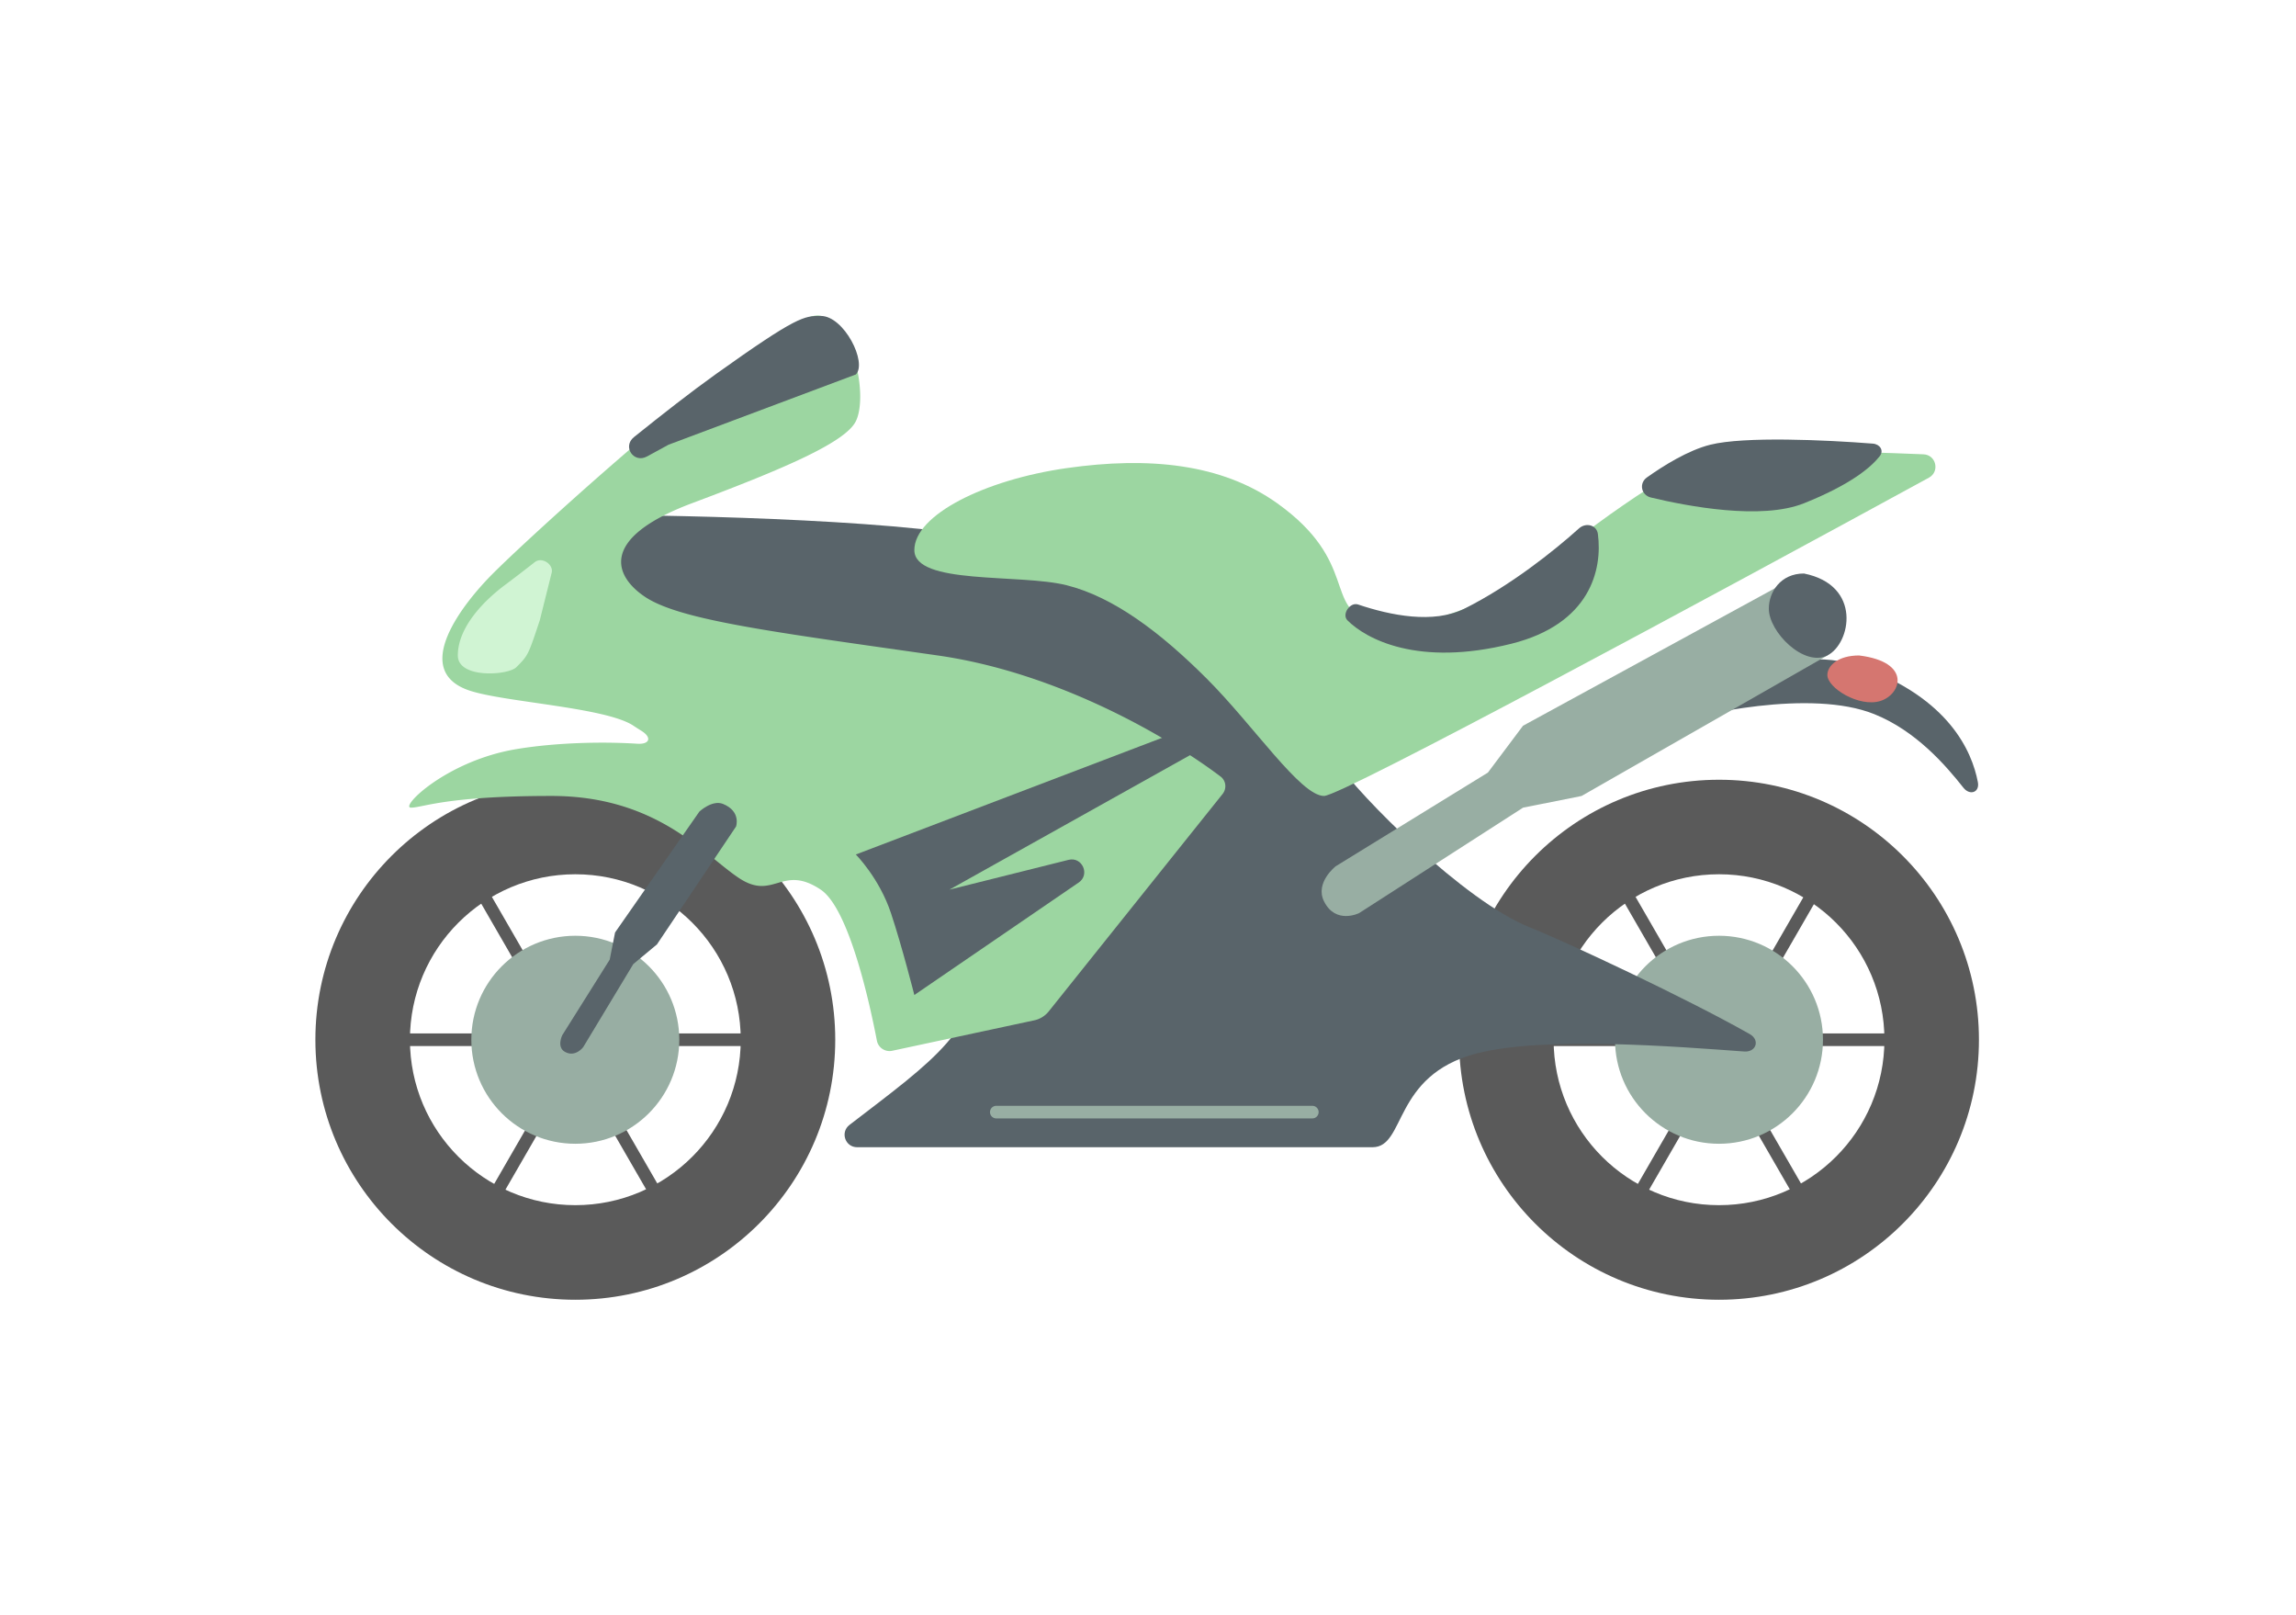 <svg width="182" height="128" fill="none" xmlns="http://www.w3.org/2000/svg"><g filter="url(#filter0_d)"><path fill-rule="evenodd" clip-rule="evenodd" d="M152.899 37.856c-14.581 7.957-38.064 20.64-45.592 24.24a58.763 58.763 0 003.42 3.568l7.216-4.44 2.784-3.712 19.977-10.898c.453-.672 1.216-1.166 2.292-1.166 4.639.928 3.711 5.568 1.856 6.495l-.005.003-.533.304c.43.012.861.048 1.293.111.415-.25 1.002-.418 1.76-.418 2.418.298 3.163 1.28 3.039 2.159 4.589 2.472 5.976 5.78 6.376 7.878.156.818-.632 1.093-1.149.44-1.423-1.8-3.78-4.515-7.07-5.831-3.055-1.222-7.542-.96-11.215-.358l-11.982 6.847-4.639.927-6.928 4.455c1.554 1.329 3.163 2.573 4.671 3.539 3.576-6.106 10.205-10.207 17.793-10.207 11.379 0 20.604 9.225 20.604 20.604 0 11.38-9.225 20.604-20.604 20.604-10.868 0-19.771-8.414-20.549-19.082-2.945 1.183-3.983 3.264-4.775 4.85-.608 1.219-1.071 2.145-2.141 2.145H67.944c-.95 0-1.358-1.193-.605-1.77l1.048-.803.004-.003c3.096-2.368 5.43-4.152 6.98-6.063l-4.653.997a1.021 1.021 0 01-1.211-.81C68.97 79.66 67.32 72.01 65.056 70.5c-1.383-.923-2.272-.833-3.082-.62a20.514 20.514 0 014.234 12.515c0 11.38-9.224 20.604-20.604 20.604C34.224 103 25 93.775 25 82.396c0-8.67 5.355-16.089 12.937-19.13-2.333.176-3.616.435-4.41.595-.429.086-.715.144-.946.144-.928 0 2.783-3.711 8.35-4.639 3.043-.507 6.693-.61 9.587-.427.998.063 1.171-.5.32-1.026-.194-.12-.403-.253-.628-.403-1.302-.868-4.68-1.36-7.784-1.813-2.104-.307-4.082-.596-5.206-.97-4.74-1.58-.51-6.913 1.856-9.279 1.581-1.581 6.026-5.689 10.822-9.812-.093-.324-.008-.705.354-.996 2.226-1.79 4.57-3.62 6.453-4.965 5.31-3.793 6.642-4.485 7.668-4.611.284-.073.514-.085.682-.029h.001c1.74 0 3.48 3.262 2.925 4.435.316 1.55.268 3.096-.142 3.916-.83 1.66-5.567 3.711-12.99 6.495-.873.327-1.625.658-2.27.989 6.349.117 14.42.422 20.533 1.064 1.634-2.166 6.235-4.095 11.429-4.837 6.495-.928 12.299-.361 16.701 2.784 3.544 2.53 4.326 4.785 4.907 6.463.241.695.448 1.29.802 1.766.19-.187.448-.291.698-.207 2.175.733 4.955 1.34 7.246.765a22.07 22.07 0 001.05-.367c.048-.022.096-.045.143-.07 3.621-1.81 7.079-4.56 9.076-6.357.341-.307.808-.339 1.131-.14a83.612 83.612 0 013.962-2.764c-.193-.363-.117-.845.291-1.135 1.301-.924 3.261-2.152 5.025-2.593 2.697-.674 9.169-.379 12.883-.087.452.035.755.365.679.724 1.149.036 2.275.079 3.335.123 1.006.043 1.313 1.37.429 1.854zm-27.63 37.39c1.357.623 2.896 1.347 4.475 2.107a8.293 8.293 0 011.509-1.5l-2.45-4.244a13.175 13.175 0 00-3.534 3.638zM45.604 90.64a8.22 8.22 0 01-3.093-.6l-2.448 4.24a13.063 13.063 0 005.542 1.226c2.008 0 3.91-.45 5.61-1.257l-2.447-4.239a8.216 8.216 0 01-3.164.63zm-3.998-1.033a8.242 8.242 0 01-4.23-6.71h-4.873a13.11 13.11 0 006.67 10.925l2.433-4.215zm-4.23-7.71a8.23 8.23 0 013.218-6.044l-2.449-4.243a13.098 13.098 0 00-5.642 10.288h4.874zm1.613-10.825l2.437 4.22a8.203 8.203 0 014.178-1.135c1.054 0 2.063.198 2.99.559l.16-.819 2.372-3.399a13.062 13.062 0 00-5.52-1.215 13.05 13.05 0 00-6.617 1.789zm11.75 4.88l1.337-1.112 1.773-2.642a13.087 13.087 0 014.859 9.7H53.83a8.227 8.227 0 00-3.09-5.946zm3.091 6.946a8.241 8.241 0 01-4.162 6.671l2.435 4.217a13.109 13.109 0 006.605-10.888H53.83zm88.931 10.887a13.11 13.11 0 006.605-10.888h-4.877a8.241 8.241 0 01-4.162 6.672l2.434 4.216zm-14.726-10.888a8.243 8.243 0 004.229 6.71l-2.433 4.216a13.11 13.11 0 01-6.67-10.925h4.874zm12.471-7.565a8.202 8.202 0 00-4.244-1.175 8.203 8.203 0 00-4.178 1.136l-2.437-4.221a13.05 13.05 0 016.616-1.79c2.44 0 4.724.667 6.681 1.828l-2.438 4.222zm3.983 6.566a8.23 8.23 0 00-3.156-5.998l2.452-4.247a13.097 13.097 0 015.581 10.245h-4.877zm-11.32 8.142c.955.387 1.999.6 3.093.6 1.121 0 2.19-.224 3.165-.63l2.447 4.239a13.064 13.064 0 01-5.611 1.257c-1.98 0-3.859-.439-5.542-1.225l2.448-4.241z" fill="#fff"/></g><path fill-rule="evenodd" clip-rule="evenodd" d="M136.263 103c11.379 0 20.604-9.225 20.604-20.604 0-11.38-9.225-20.604-20.604-20.604-11.38 0-20.605 9.225-20.605 20.604 0 11.38 9.225 20.604 20.605 20.604zm0-7.495c7.242 0 13.112-5.87 13.112-13.112 0-7.241-5.87-13.111-13.112-13.111-7.241 0-13.111 5.87-13.111 13.111 0 7.242 5.87 13.112 13.111 13.112z" fill="#5A5A5A"/><path d="M152.746 82.397h-32.967m25.069 16.002l-17.171-29.74m17.171.153l-17.171 29.74" stroke="#5A5A5A"/><circle cx="136.262" cy="82.397" r="8.242" fill="#98AEA3"/><path fill-rule="evenodd" clip-rule="evenodd" d="M45.604 103c11.38 0 20.604-9.225 20.604-20.604 0-11.38-9.224-20.604-20.604-20.604C34.224 61.792 25 71.017 25 82.396 25 93.776 34.225 103 45.604 103zm.001-7.495c7.242 0 13.112-5.87 13.112-13.112 0-7.241-5.87-13.111-13.112-13.111-7.241 0-13.111 5.87-13.111 13.111 0 7.242 5.87 13.112 13.111 13.112z" fill="#5A5A5A"/><path d="M62.087 82.397H29.121M54.19 98.399l-17.171-29.74m17.171.153l-17.171 29.74" stroke="#5A5A5A"/><circle cx="45.604" cy="82.397" r="8.242" fill="#98AEA3"/><path d="M155.633 62.42c-1.423-1.8-3.78-4.515-7.07-5.831-5.024-2.01-13.918-.006-16.702.922 2.475-2.165 9.342-6.978 15.774-4.64 6.834 2.485 8.676 6.637 9.147 9.11.156.817-.633 1.092-1.149.44zm-46.835 28.493H67.944c-.95 0-1.358-1.193-.605-1.77 6.808-5.224 10.31-7.572 10.31-13.479 0-9.742-4.154-10.892-4.154-10.892-10.383-13.07-17.444-15.25-20.766-15.25-3.323 0-5.538-5.808-6.23-8.713 8.306 0 26.58.436 33.226 2.178 6.645 1.743 11.075 5.084 12.46 6.536l13.697 10.771c1.855 2.784 10.206 11.134 15.375 13.192 2.857 1.137 12.527 5.667 17.447 8.464.825.469.505 1.445-.442 1.377-5.38-.388-15.912-1.236-21.246.163-6.645 1.743-5.567 7.423-8.218 7.423z" fill="#59646A"/><path d="M125.367 63.078l19.484-11.135s1.856-1.855 0-4.639c-1.091-1.638-3.711-.928-3.711-.928l-20.413 11.136-2.783 3.711-12.063 7.423s-1.67 1.3-.927 2.784c.927 1.856 2.783.928 2.783.928l12.99-8.353 4.64-.927z" fill="#98AEA3"/><path d="M81.987 80.856L70.72 83.271a1.021 1.021 0 01-1.212-.81C68.97 79.66 67.32 72.01 65.056 70.5c-3.088-2.06-3.712.927-6.495-.929-2.784-1.855-6.495-6.495-14.846-6.495-8.402 0-10.206.928-11.134.928-.928 0 2.783-3.711 8.35-4.639 3.044-.507 6.693-.61 9.587-.427.998.063 1.171-.5.32-1.026-.194-.12-.403-.253-.628-.403-2.184-1.456-10.206-1.856-12.99-2.783-4.74-1.58-.51-6.913 1.856-9.279 3.711-3.711 23.196-21.34 25.98-20.413 2.783.928 3.711 6.495 2.783 8.351-.83 1.66-5.567 3.711-12.99 6.495-7.423 2.784-6.153 5.795-3.711 7.423 2.784 1.856 10.206 2.783 23.196 4.64 9.685 1.383 18.51 6.635 22.42 9.596.437.331.5.954.158 1.382L83.13 80.15a2 2 0 01-1.143.706z" fill="#9CD6A1"/><path d="M40.932 52.871c.928-.928.928-.928 1.855-3.711l.928-3.712c.231-.693-.747-1.356-1.321-.904a127.29 127.29 0 01-2.39 1.832c-1.66 1.245-3.712 3.335-3.712 5.567 0 1.856 3.984 1.584 4.64.928z" fill="#D0F4D3"/><path d="M70.623 72.356c-.928-2.784-2.784-4.64-2.784-4.64l26.158-9.964c1.158-.441 1.926 1.203.844 1.807L75.262 70.5l9.439-2.36c1.082-.27 1.728 1.166.807 1.796l-13.03 8.915s-.975-3.854-1.855-6.495zm-5.567-47.321c1.856 0 3.711 3.712 2.784 4.64l-14.846 5.567-1.704.93c-1.056.575-1.975-.778-1.038-1.532 2.226-1.79 4.57-3.62 6.453-4.965 6.495-4.64 7.039-4.64 8.35-4.64z" fill="#59646A"/><path d="M78.974 88.13h25.052" stroke="#98AEA3" stroke-linecap="round"/><path d="M108.665 49.159c3.712.927 8.351-.928 12.99-3.712 3.093-2.783 10.949-8.535 13.918-9.277 2.452-.613 10.765-.426 16.897-.168 1.006.043 1.313 1.37.429 1.854-17.131 9.349-46.549 25.22-47.945 25.22-1.856 0-5.567-5.567-9.279-9.278-3.711-3.712-7.423-6.495-11.134-7.423-3.712-.928-12.062 0-12.062-2.783 0-2.784 5.567-5.567 12.062-6.495 6.495-.928 12.299-.361 16.701 2.784 6.495 4.639 3.712 8.35 7.423 9.278z" fill="#9CD6A1"/><path d="M149.004 36.15c-.673.858-2.263 2.237-6.008 3.733-3.375 1.349-9.206.244-12.133-.458-.773-.185-.963-1.13-.315-1.59 1.301-.924 3.261-2.152 5.025-2.593 2.697-.674 9.169-.379 12.883-.087.565.044.897.547.548.994zM119.8 51.015c6.25-1.562 7.238-5.87 6.861-8.701-.097-.721-.956-.927-1.497-.44-1.997 1.796-5.455 4.547-9.076 6.358-2.455 1.228-5.87.538-8.439-.329-.634-.213-1.312.784-.839 1.257 1.467 1.467 5.567 3.711 12.99 1.855zM52.076 74.84l6.27-9.343s.42-1.197-1.033-1.789c-.855-.348-1.873.605-1.873.605l-6.685 9.583-.424 2.152-3.762 5.988s-.461.934.203 1.314c.83.475 1.456-.364 1.456-.364L50.2 76.4l1.876-1.56zm88.136-26.607c0-1.312.928-2.786 2.784-2.785 4.639.928 3.711 5.568 1.855 6.495-1.855.928-4.639-1.854-4.639-3.71z" fill="#59646A"/><path d="M144.852 53.49c0-.729.838-1.547 2.515-1.547 4.193.516 3.355 3.094 1.678 3.61-1.678.515-4.193-1.031-4.193-2.063z" fill="#D57670"/><defs><filter id="filter0_d" x="0" y="0" width="181.867" height="128" filterUnits="userSpaceOnUse" color-interpolation-filters="sRGB"><feFlood flood-opacity="0" result="BackgroundImageFix"/><feColorMatrix in="SourceAlpha" values="0 0 0 0 0 0 0 0 0 0 0 0 0 0 0 0 0 0 127 0"/><feOffset/><feGaussianBlur stdDeviation="12.5"/><feColorMatrix values="0 0 0 0 0 0 0 0 0 0 0 0 0 0 0 0 0 0 0.15 0"/><feBlend in2="BackgroundImageFix" result="effect1_dropShadow"/><feBlend in="SourceGraphic" in2="effect1_dropShadow" result="shape"/></filter></defs></svg>